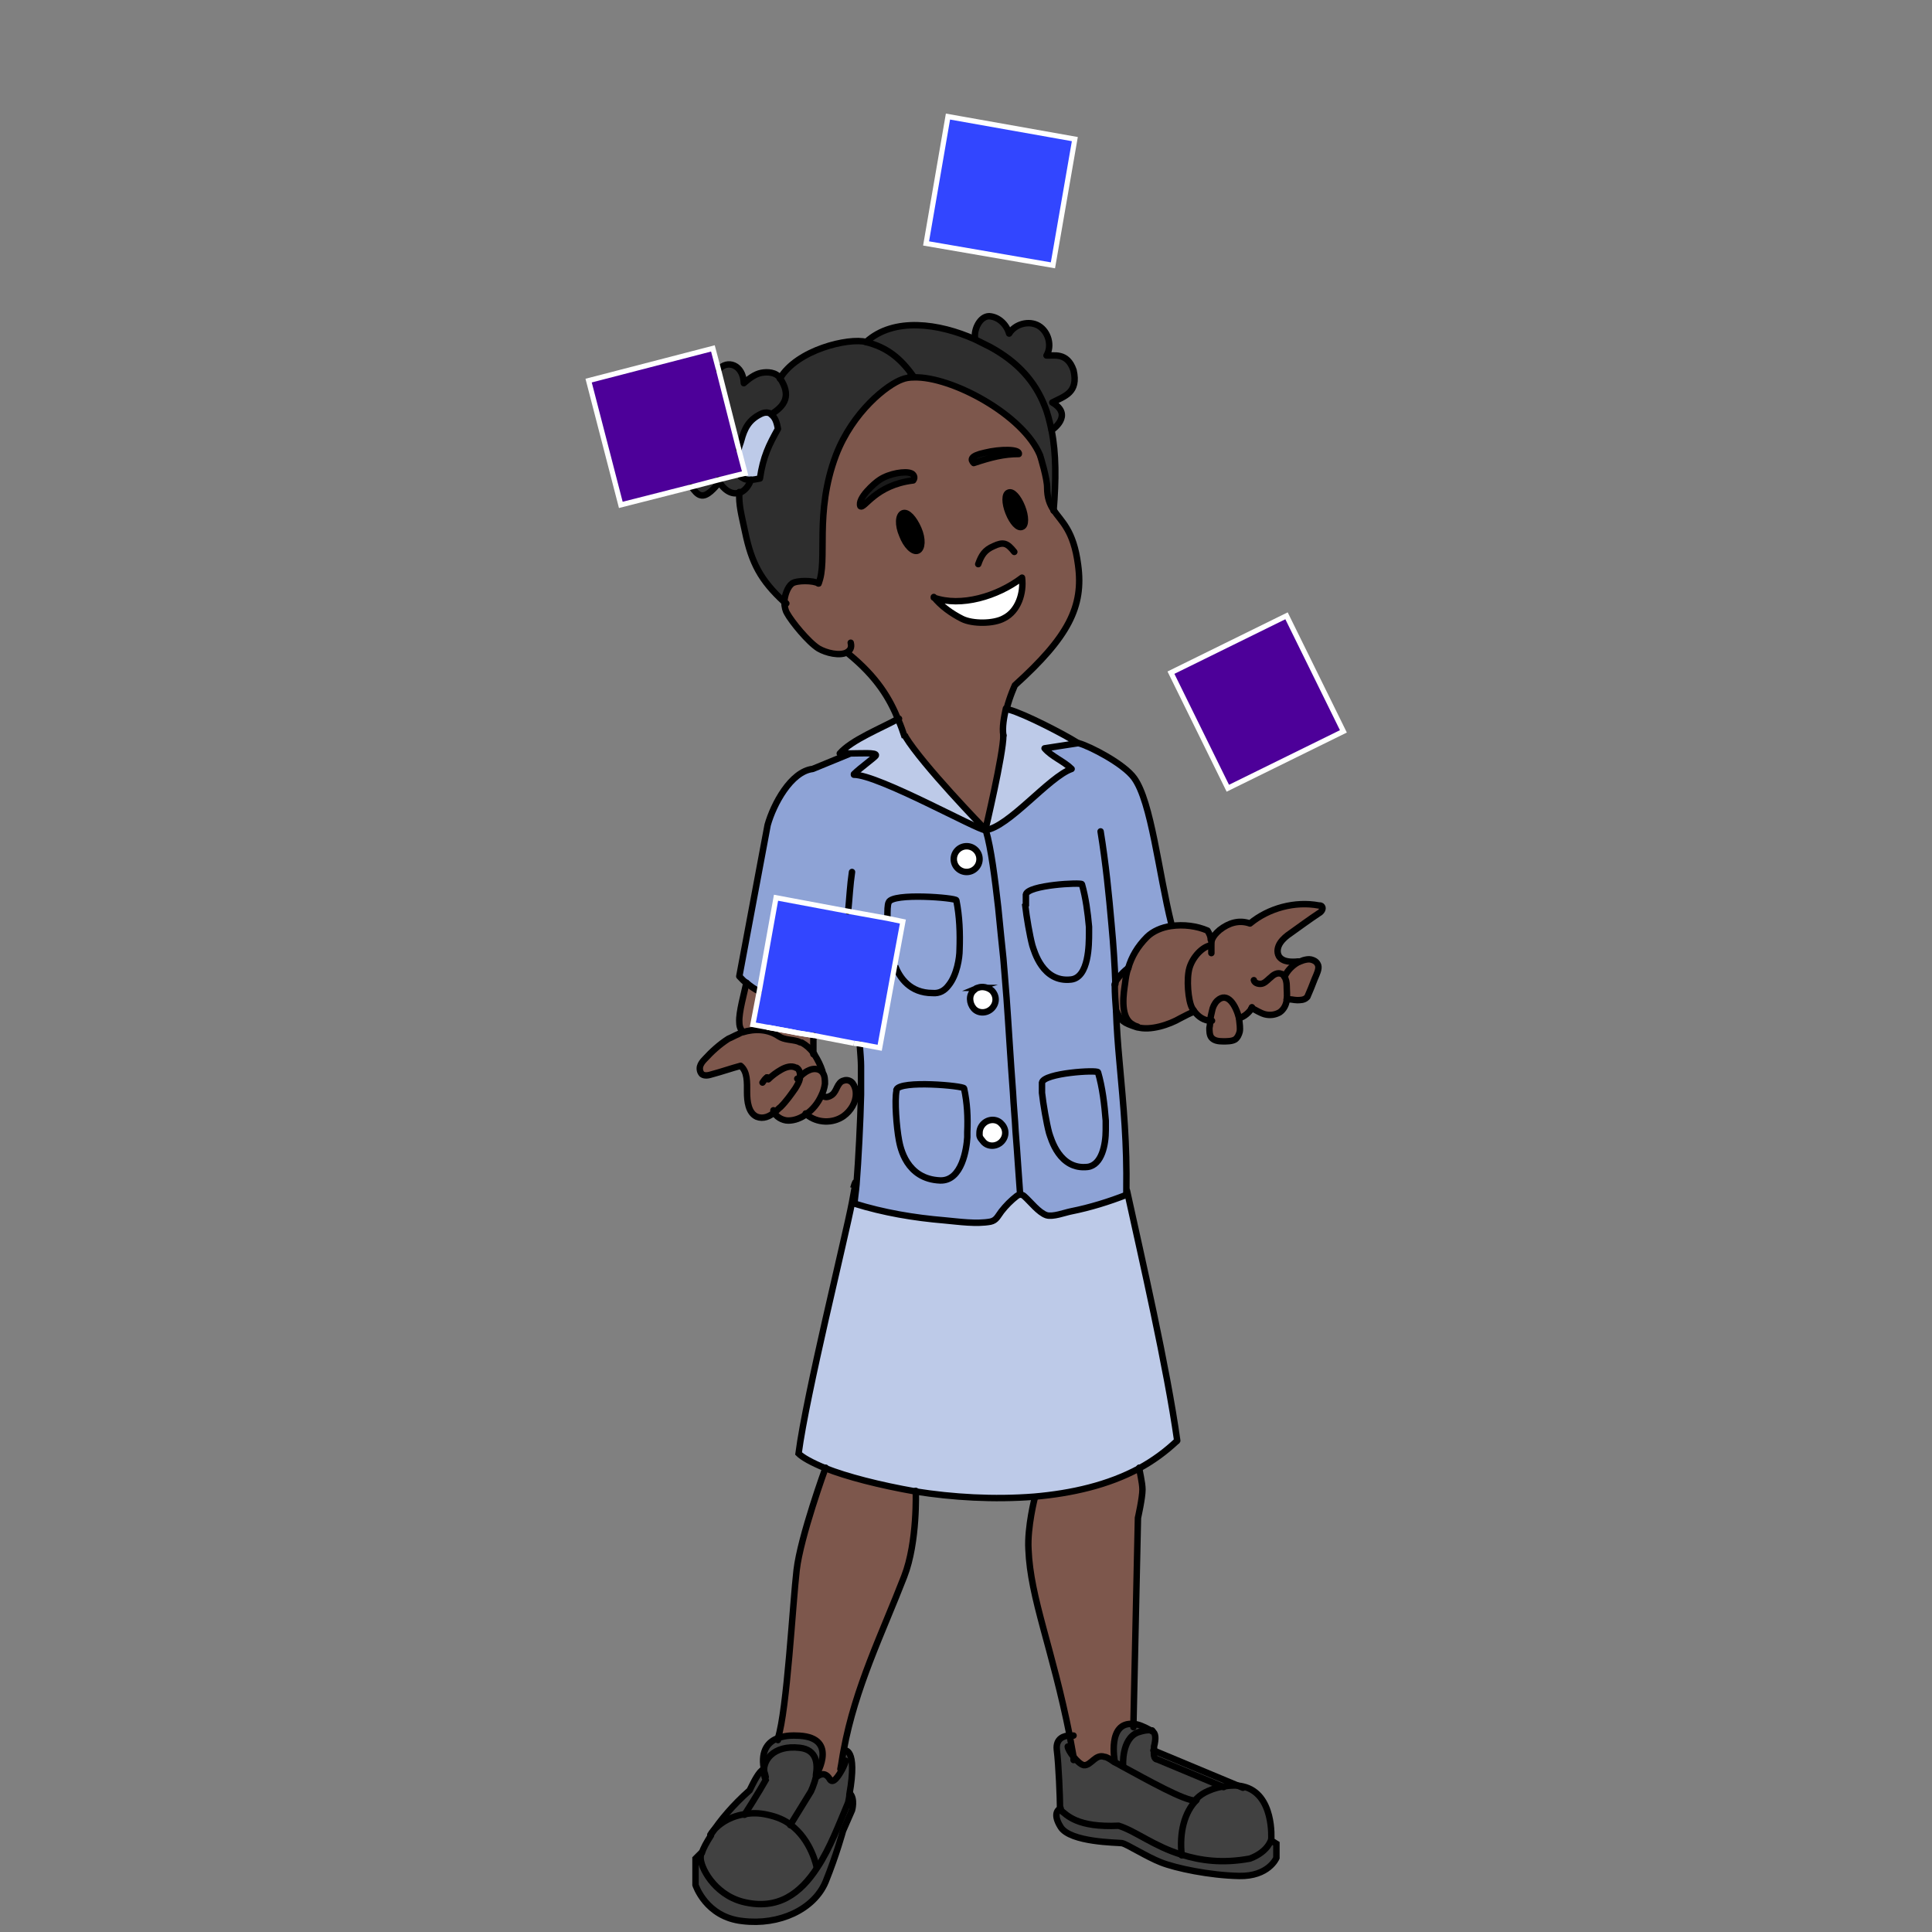 <?xml version="1.0" encoding="UTF-8"?><svg id="Layer_5" xmlns="http://www.w3.org/2000/svg" width="300" height="300" viewBox="0 0 300 300"><rect x="0" y="0" width="300" height="300" fill="#808080" stroke="none"/><defs><style>.cls-1{stroke-linejoin:round;}.cls-1,.cls-2{stroke-linecap:round;}.cls-1,.cls-2,.cls-3,.cls-4{fill:none;}.cls-1,.cls-2,.cls-4{stroke:#000;}.cls-2,.cls-3,.cls-4{stroke-miterlimit:10;}.cls-3{stroke:#fff;stroke-width:.8px;}.cls-5,.cls-6,.cls-7,.cls-8,.cls-9,.cls-10,.cls-11,.cls-12,.cls-13,.cls-14{stroke-width:0px;}.cls-6{fill:#4d0099;}.cls-7{fill:#2e2e2e;}.cls-8{fill:#1a1a1a;}.cls-9{fill:#414141;}.cls-10{fill:#bdcae8;}.cls-11{fill:#3246ff;}.cls-12{fill:#8ea3d6;}.cls-13{fill:#7d574c;}.cls-14{fill:#fff;}</style></defs><path class="cls-10" d="m160.6,232.3c-6.3.5-12.7,0-18.4-.8-5.7-.9-10.7-2.3-14-3.6-2.1-.8-3.6-1.6-4.2-2.3,1.2-9.2,7.3-33.8,8.3-39,.3-1.7.5-2.5.5-2.9h0c0,1.3-.2,2.3-.3,3,4.6,1.4,9.3,2.2,14,2.6,2.3.2,4.9.6,7.1.2,1-.2,1.1-.8,1.7-1.6.7-.9,1.5-1.7,2.4-2.4.1-.1.3-.2.5-.2.3,0,.5.1.7.3.9.8,2.3,2.5,3.4,2.9,1,.4,2.8-.3,3.8-.6,2.9-.7,5.8-1.5,8.7-2.6v-.7c2.3,10.5,6.2,27.4,7.8,38.8-1.7,1.7-3.7,3.1-5.9,4.3-4.8,2.6-10.4,3.9-16.3,4.4Z"/><rect class="cls-6" x="185.2" y="99.1" width="20" height="20" transform="translate(-28.1 97.3) rotate(-26.2)"/><path class="cls-13" d="m205.3,140.9c-.1-.1-.3-.2-.5-.2-3.8-.7-7.8.4-10.7,2.8-1.6-.6-3.3-.1-4.7,1-.7.5-1,1-1.2,1.5h-.2c0-.6-.2-1-.5-1.4-1.6-.7-3.7-1-5.7-.7-1.4.2-2.8.8-3.7,1.7-1.5,1.5-2.4,3.1-2.9,4.8h0c-.2.2-2,1.8-2.1,2.6h0c0,1.4.1,2.7.2,4,0,0,0,0,0,0,.7,1.7,1.1,1.8,3.1,2.6,0,0,0,0,.1,0,2,.6,5-.4,6.7-1.4,1-.5,1.3-.7,2.1-1,.6.8,1.5,1.4,2.5,1.4,0,.4,0,.8-.1,1.2,0,.5,0,1.1.3,1.5.4.5,1.1.6,1.8.6.7,0,1.4,0,1.9-.3.4-.3.6-.8.7-1.2.1-.5,0-1.2-.1-2.1h0c.8-.3,1.6-.9,2-1.7.6.4,1.2.7,1.9.9.8.2,1.6.2,2.3-.3.6-.4,1-1.1,1.1-1.9,0,0,0,0,0-.1h0c.5,0,1,0,1.6.1.5,0,1.1,0,1.5-.4.2-.2.3-.5.4-.8.4-.9.7-1.8,1.1-2.7.2-.5.4-1.2.2-1.7-.2-.4-.6-.6-1-.7-.4,0-.8,0-1.2.1-.3,0-.5.2-.8.3h0c-1.1,0-2.4,0-3-.9-.4-.6-.2-1.5.2-2.1.4-.6,1-1.1,1.6-1.5,1.5-1,2.9-2.1,4.4-3.1.3-.2.7-.6.5-1Z"/><path class="cls-13" d="m173.1,273.5c-.8-.4-1.3-.7-1.5-.8-1.4-.4-2.1,1.4-3.2,1.3-.5,0-1.2-.6-1.6-1.3-.2-1.1-.4-2.2-.6-3.3-2.7-13.5-6.1-21.3-6.4-28.9-.2-3.5,1-8.1,1-8.1v-.2c5.8-.5,11.5-1.8,16.2-4.4,0,.4.5,2.3.5,3.4,0,1.3-.7,4.4-.7,4.4,0,0-.6,27.8-.7,32-4-.4-2.9,5.8-2.9,5.8h0Z"/><path class="cls-9" d="m197.4,285.8s.5-7.1-4.4-8.2h0s-13.9-5.8-13.9-5.8c0-.2,0-.3,0-.5.3-1.2.2-2.1-.3-2.4,0,0-.1,0-.2,0-1.1-.6-2-.9-2.7-1-4-.4-2.9,5.8-2.9,5.8h0c-.8-.4-1.3-.7-1.5-.7-1.4-.4-2.1,1.4-3.2,1.3-.5,0-1.2-.6-1.6-1.3-.2-1.1-.4-2.2-.6-3.3-.8,0-2.2.4-2,2.2.3,2.3.5,7.6.5,9h0s-1.5.5,0,2.9c1.5,2.4,8.8,2.4,9.5,2.5.7.1,3.8,2.1,6.1,3s7.6,2,12.1,2.1,5.8-2.8,5.8-2.8v-2.2l-.8-.5Z"/><path class="cls-13" d="m151.2,71.9c2.7-1,4.7-1.4,7-1.4.2-.8-2.9-.8-5.3-.2-2.3.6-2.2,1.1-1.7,1.6Zm7.5,17.7c-3.8,2.9-9.5,4.6-13.7,3.1,1.1,1.4,2.8,2.6,4.4,3.4,1.6.8,4.9.8,6.5-.1,2.1-1.2,3-3.9,2.8-6.3Zm-2.1-10.1c.6,1.5,1.5,2.5,2.1,2.2.6-.2.6-1.6,0-3.1-.6-1.5-1.5-2.5-2.1-2.2-.6.2-.6,1.6,0,3.1Zm-34.7,13.9c0-1,.2-2.2,1.2-2.9s3.3-.5,4.1,0c1.4-3.5-.8-11,2.7-19.9,2.6-6.8,8-11,10.3-11.8.5-.2,1.1-.3,1.8-.3,5.8-.1,17,5.8,19.6,12.1.1.3,1.1,3.6,1.1,5,0,1.6.4,2.6,1,3.5,1.2,1.8,3.1,3.1,3.8,8.5.9,6.5-1.5,11.2-9.8,18.7,0,0-.8,1.7-1.3,3.7-.3,1.4-.6,2.9-.4,4.2,0,2.9-2.8,14.7-2.8,14.7h0c-.5-.5-9.8-10.1-12.5-14.5-.3-.9-.6-1.8-1-2.7-1.3-3.2-3.2-6.6-7.9-10.4-1.1.6-3.2.2-4.4-.6-1.6-1-4.2-4.2-4.9-5.5-.2-.3-.3-1-.4-1.7Zm20.6-7.9c.7-.3.8-1.8.1-3.4s-1.7-2.7-2.4-2.4c-.7.3-.8,1.8-.1,3.4.6,1.6,1.7,2.7,2.4,2.4Zm-.7-11c.4-.5,0-1-.3-1.1-.9-.4-3.4,0-4.9,1-.8.5-3.5,2.9-3,4.1.6.5,2.3-3.3,8.2-4Z"/><path class="cls-5" d="m156.6,79.6c-.6-1.5-.5-2.8,0-3.1.6-.2,1.5.8,2.1,2.2.6,1.5.5,2.8,0,3.1-.6.2-1.5-.8-2.1-2.2Z"/><path class="cls-14" d="m158.7,89.7c.3,2.4-.6,5.2-2.8,6.3-1.6.9-4.9.9-6.5.1-1.6-.8-3.3-2-4.4-3.4,4.2,1.5,9.9-.2,13.7-3.1Z"/><path class="cls-8" d="m152.9,70.3c2.4-.6,5.5-.6,5.3.2-2.3,0-4.3.5-7,1.4-.5-.5-.6-1.1,1.7-1.6Z"/><path class="cls-10" d="m155.8,114.2c-.2-1.3,0-2.8.4-4.2h.6c0,.1,0,.2,0,.2,2.3.6,8.7,3.9,10.7,5.2l-5.2.8c1.1,1.3,2.9,2,4.2,3.2-3.5,1.1-9.7,9-13.4,9.5,0,0,2.8-11.7,2.8-14.7Z"/><path class="cls-14" d="m155.5,177.3c-.8.8-2.1.8-2.8,0s-.6-.9-.6-1.4.2-1,.6-1.4c.8-.8,2.1-.8,2.8,0,.4.4.6.9.6,1.4s-.2,1-.6,1.4Z"/><path class="cls-14" d="m154,153.9c.4.4.6.9.6,1.4s-.2,1-.6,1.4c-.8.8-2.1.8-2.8,0s-.8-2.1,0-2.8.4-.3.7-.4c.7-.3,1.6-.1,2.2.4Z"/><path class="cls-14" d="m148.1,133.4c0-1.1.9-2,2-2s2,.9,2,2-.9,2-2,2-2-.9-2-2Z"/><path class="cls-5" d="m142.6,82.1c.6,1.6.6,3.2-.1,3.4s-1.8-.8-2.4-2.4c-.6-1.6-.6-3.2.1-3.4.7-.3,1.8.8,2.4,2.4Z"/><path class="cls-8" d="m141.6,73.4c.3.1.7.7.3,1.1-6,.7-7.6,4.4-8.2,4-.5-1.2,2.3-3.6,3-4.1,1.6-1,4-1.3,4.9-1Z"/><path class="cls-12" d="m181.8,143.4c-2-8-3.1-19-5.8-22.7-1.6-2.2-6.8-4.9-8.6-5.4l-5.2.8c1.1,1.3,2.9,2,4.2,3.2-3.5,1.1-9.7,9-13.4,9.5h0c-1.2,0-16.6-8.6-20.4-8.6,1-1,3.4-2.7,3.4-2.9.2-.5-2.5-.3-4.2-.3h0s-5.6,2.3-5.6,2.3c-3.4.4-6.1,5.5-7,8.7l-4.4,23.5c.4.4.7.8,1.1,1,.7.6,1.3,1,1.9,1.3l2.7-14.5,11.1,2.1,6.1,1.1,2.4.4-1.3,7.1-2.3,12.6-3.1-.6c0,1.4.1,2.5.2,3.3,0,.8,0,1.9,0,3.4,0,.3,0,.7,0,1.1,0,4.2-.4,10.1-.7,13.9,0,1.3-.2,2.3-.3,3,4.6,1.4,9.3,2.2,14,2.6,2.3.2,4.9.6,7.1.2,1-.2,1.1-.8,1.7-1.6.7-.9,1.5-1.7,2.4-2.4.1-.1.3-.2.5-.2.3,0,.5.1.7.3.9.8,2.3,2.5,3.4,2.9,1,.4,2.8-.3,3.8-.6,2.9-.7,5.8-1.5,8.7-2.6v-.7c.1-7.5-.4-12.6-1.1-20.4-.2-2.2-.3-4.8-.5-7.6,0,0,0,0,0,0,0-1.3-.1-2.6-.2-4h0c0-.8,1.8-2.4,2.1-2.6h0c.5-1.7,1.4-3.3,2.9-4.8,1-1,2.3-1.5,3.7-1.7v-.3Zm-27.8,10.4c.4.4.6.9.6,1.4s-.2,1-.6,1.4c-.8.8-2.1.8-2.8,0-.8-.8-.8-2.1,0-2.8.2-.2.4-.3.7-.4.7-.3,1.6-.1,2.2.4Zm-3.9-22.5c1.1,0,2,.9,2,2s-.9,2-2,2-2-.9-2-2,.9-2,2-2Zm5.4,45.9c-.8.8-2.1.8-2.8,0-.4-.4-.6-.9-.6-1.4s.2-1,.6-1.4c.8-.8,2.1-.8,2.8,0,.4.4.6.9.6,1.4s-.2,1-.6,1.4Z"/><path class="cls-10" d="m130.4,117c1.8-2.1,6.6-4,9.1-5.4.4.9.7,1.8,1,2.7,2.8,4.4,12,13.9,12.5,14.5-1.2,0-16.6-8.6-20.4-8.6,1-1,3.4-2.7,3.4-2.9.2-.5-2.5-.3-4.2-.3-.6,0-1.1,0-1.4,0Z"/><path class="cls-13" d="m126.8,275.5s3.6-6-3.3-6c0,0-1.4-.1-2.7.4,1.5-4.4,2.4-21.1,2.9-26.1.6-5.2,4.5-15.9,4.5-15.9,3.3,1.3,8.3,2.6,14,3.6,0,0,.3,7.9-1.8,13.3-3.4,8.8-7.6,17.2-9.4,27-.2,1-.3,1.9-.5,2.9h.2c-.5,1.2-1.4,2.5-2,1.6-.8-1.3-1.8-.5-2-.3h-.1c0-.1,0-.3,0-.4Z"/><polygon class="cls-11" points="147.2 18.1 143.8 37.8 163.5 41.2 166.9 21.6 147.2 18.1"/><polygon class="cls-11" points="131.7 141.5 120.5 139.4 117.9 153.9 116.9 159.1 122.9 160.2 123.9 160.4 126.4 160.8 132.6 162 133.4 162.1 136.6 162.7 138.9 150.1 140.2 143.1 137.8 142.6 131.7 141.5"/><path class="cls-10" d="m114.7,69.7c.1-.5.3-.9.4-1.3.5-1.9,1.2-3.2,3-4.1.4-.2.8-.3,1.2-.2.2,0,.4.2.5.3.5.4.8,1,1,2.2-1.4,2.5-2.3,4.3-2.8,7.7-.5.1-1,.2-1.4.2-.5,0-1,0-1.4-.4,0,0-.2-.2-.3-.3l.9-.2-1-3.8Z"/><path class="cls-13" d="m132.3,168.2c-.3-.4-.9-.6-1.4-.4-.5.1-.8.6-1,1-.2.4-.4.9-.8,1.2-.4.3-1,.5-1.3.2h0c.3-.6.5-1.3.6-1.9,0-.6,0-1.3-.4-1.8,0,0-.1-.1-.2-.2-.3-.9-.7-1.7-1.2-2.5,0-.1-.1-.2-.2-.3,0-1,0-1.9,0-2.7l-2.5-.5-1-.2-6-1.1,1-5.2c-.6-.3-1.2-.7-1.9-1.3-.3,1.5-1.2,4.6-1.1,6.1,0,.5.1.9.3,1.2v.4c-.2,0-.5.2-.7.3-.5.2-1,.5-1.5.7-1.4.9-2.6,2-3.7,3.2-.3.3-.6.7-.7,1.1-.1.4,0,.9.3,1.2.4.3,1,.2,1.6,0,1.5-.4,2.9-.9,4.4-1.3,1.1.9,1,2.6,1,4.1,0,1.4.2,3.2,1.5,3.8,1,.4,2,0,2.9-.8.3.9,1.4,1.5,2.3,1.5,1,0,2-.4,2.8-1,1.6,1.3,4,1.4,5.7.2,1.1-.8,1.9-2.1,1.9-3.4v-.2c0-.5-.2-1.1-.5-1.5Z"/><path class="cls-7" d="m166.7,57.5c-1-2.9-3.1-2.2-4.2-2.3.9-1.5.3-3.7-1.2-4.6-1.5-.9-3.7-.3-4.6,1.2-.4-1.4-1.6-2.6-3.1-2.7-1.4,0-2.4,2-2.2,3.4h0c-5.6-2.4-12.7-3.5-16.9.5-2.7-.7-10.7,1.2-13.4,5.7-.6-.9-1.9-1-2.9-.8-1,.2-1.9.9-2.7,1.6-.1-2.9-2.6-3.7-3.9-2.1l3.1,12.2c.1-.5.3-.9.4-1.3.5-1.9,1.2-3.2,3-4.1.4-.2.8-.3,1.2-.2.2,0,.4.2.5.3.5.4.8,1,1,2.2-1.4,2.5-2.3,4.3-2.8,7.7-.5.1-1,.2-1.4.2-.5,0-1,0-1.4-.4,0,0-.2-.2-.3-.3l-3.3.8-4.2,1.1c.4.6.9,1.2,1.4,1.3,1,.3,2.2-1.2,2.9-2,1.1,1.6,2.2,1.9,3.2,1.6h0s0,0,0,0c0,2,.3,3.4.9,6.2,1,4.7,2.4,7.5,6.1,10.9,0-1,.2-2.2,1.2-2.9.7-.5,3.3-.5,4.1,0,1.4-3.5-.8-11,2.7-19.9,2.6-6.8,8-11,10.3-11.8.5-.2,1.1-.3,1.8-.3,5.8-.1,17,5.8,19.6,12.1.1.3,1.1,3.6,1.1,5,0,1.6.4,2.6,1,3.5.4-4.7.4-8.8-.3-12.4,0,0,3.5-2.3.1-4.3,1.9-1,4.1-1.5,3.3-5Z"/><path class="cls-9" d="m131.9,278.5c1.3-7.3-.8-6.8-.8-6.8-.2,1-.3,1.9-.5,2.9h.2c-.5,1.2-1.4,2.5-2,1.6-.8-1.3-1.9-.5-2-.3h-.1c0-.1,0-.3,0-.4,0,0,3.6-6-3.3-6,0,0-1.4-.1-2.7.4-1.4.5-2.7,1.8-2.2,4.7-.7.5-1.4,1.9-2.2,3.3-2.6,2.3-4.6,4.7-5.9,6.7-.1.2-.2.3-.2.3-.7,1.1-1.2,2-1.4,2.7l-.9.9v4.1s1.6,5,7.3,5.6c5.7.7,11.1-1.8,12.9-6.1,1.7-4.2,2.7-7.9,2.7-7.9l1.4-3.2s.5-1.7-.3-2.6Z"/><path class="cls-6" d="m114.8,73.7l.9-.2-1-3.8h0s-3.1-12.2-3.1-12.2l-.9-3.3-19.3,5,5,19.3,11-2.8,4.2-1.1,3.3-.8"/><path class="cls-4" d="m132.5,184.5s.4-1.4.3-.7c0,.3-.2,1.2-.5,2.9-1,5.3-7.1,29.8-8.3,39,.6.6,2,1.4,4.2,2.3,3.3,1.3,8.3,2.6,14,3.6,5.7.9,12.1,1.3,18.4.8,5.8-.5,11.5-1.8,16.3-4.4,2.2-1.2,4.1-2.6,5.9-4.3"/><path class="cls-2" d="m182.8,223.7c-1.6-11.4-5.5-28.3-7.8-38.8"/><path class="cls-2" d="m128.2,227.9s-3.9,10.7-4.5,15.9c-.6,5.1-1.5,21.8-2.9,26.1,0,0,0,.2,0,.3"/><path class="cls-2" d="m142.2,231.5s.3,7.9-1.8,13.3c-3.4,8.8-7.6,17.2-9.4,27-.2,1-.3,1.9-.5,2.9"/><path class="cls-2" d="m176.9,227.9s0,0,0,0c0,.4.5,2.3.5,3.4,0,1.3-.7,4.4-.7,4.4,0,0-.6,27.8-.7,32v.5"/><path class="cls-2" d="m160.7,232.5s-1.2,4.6-1,8.1c.3,7.6,3.7,15.3,6.4,28.9.2,1.1.4,2.2.6,3.3,0,.1,0,.3,0,.5"/><path class="cls-2" d="m110.5,284.7c1.3-2,3.3-4.4,5.9-6.7.7-1.4,1.4-2.9,2.2-3.3"/><path class="cls-2" d="m131.1,271.8s2.1-.5.8,6.8c0,.4-.1.8-.2,1.3-1.4,3.3-2.8,7.1-4.8,10.1-2.6,4-6.1,6.7-11.6,5.3-4.5-1.2-6.6-5.5-6.5-6.9,0-.2,0-.4.2-.7.2-.7.7-1.6,1.4-2.7"/><path class="cls-2" d="m126.8,289.9s-.8-4.2-4.1-6.6c-.9-.7-2.1-1.2-3.5-1.5-1.3-.3-2.5-.3-3.5-.1-3,.4-4.7,2.2-5.2,2.9-.1.2-.2.3-.2.3"/><path class="cls-2" d="m126.8,275.9h0c.2-.1,1.2-1,2,.3.5,1,1.4-.4,2-1.5.3-.6.5-1.1.5-1.3"/><path class="cls-2" d="m122.7,283.4l3.2-5.2s.5-1,.8-2.3c0-.1,0-.2,0-.3.3-1.8.1-3.9-2.5-4.2-4.2-.5-6,2.1-5.5,4.3,0,.2.1.4.2.7-1,1.8-3.3,5.4-3.3,5.4"/><path class="cls-2" d="m126.8,275.5s3.6-6-3.3-6c0,0-1.4-.1-2.7.4-1.4.5-2.7,1.8-2.2,4.7,0,.3.1.6.2.9s0,.2.1.4"/><path class="cls-2" d="m108.9,287.7l-.9.9v4.1s1.6,5,7.3,5.6c5.7.7,11.1-1.8,12.9-6.1,1.7-4.2,2.7-7.9,2.7-7.9l1.4-3.2s.5-1.7-.3-2.6"/><path class="cls-2" d="m185.8,279.5c-1.9,1.9-2.7,5.1-2.3,8.6"/><path class="cls-2" d="m166.7,269.5s-.2,0-.6,0c-.8,0-2.2.4-2,2.2.3,2.3.5,7.6.5,9,0,.2,0,.3,0,.3,1.1.9,2.7,2.8,9.1,2.5,2.6.8,5.5,3.2,9.8,4.5,2.9.9,6.3,1.4,10.6.6,2.9-1.1,3.3-3,3.3-3,0,0,.5-7.1-4.4-8.2-.8-.2-1.8-.2-3,0-.7.1-1.5.3-2.4.7-.7.3-1.3.7-1.8,1.2"/><path class="cls-2" d="m165.8,271.2c0,.3.4,1,.9,1.6.5.6,1.1,1.2,1.6,1.3,1.1.1,1.8-1.8,3.2-1.3.3,0,.8.3,1.5.8.4.2.8.4,1.3.7,3.7,2,9.7,5.4,11.4,5.3h0"/><path class="cls-2" d="m178.9,268.8c.6.3.6,1.2.3,2.4,0,.2,0,.4,0,.5-.2,1.6.5,1.5.5,1.5l10.3,4.3"/><path class="cls-2" d="m174.4,274.2s-.3-4.2,2.3-5.2c.9-.3,1.6-.4,2-.3"/><path class="cls-2" d="m173.1,273.5s-1.2-6.2,2.9-5.8c.7,0,1.6.4,2.7,1,0,0,.1,0,.2,0"/><line class="cls-2" x1="179.1" y1="271.8" x2="193" y2="277.6"/><path class="cls-2" d="m197.4,285.8l.8.5v2.2s-1.2,2.9-5.8,2.8-9.8-1.2-12.1-2.1-5.4-2.9-6.1-3c-.7-.1-8-.1-9.5-2.5-1.5-2.4,0-2.9,0-2.9"/><line class="cls-1" x1="111.6" y1="74.5" x2="111.7" y2="74.9"/><path class="cls-4" d="m153.1,128.9c-.5-.5-9.8-10.1-12.5-14.5,0,0,0-.1-.1-.2"/><path class="cls-1" d="m155.8,114.2c0,2.9-2.8,14.7-2.8,14.7"/><path class="cls-1" d="m131.7,141.5c.2-2,.3-4.1.6-6.1"/><path class="cls-1" d="m131.8,117.1l-5.6,2.3c-3.4.4-6.1,5.5-7,8.7l-4.4,23.5c.4.4.7.8,1.1,1,.7.6,1.3,1,1.9,1.3"/><path class="cls-1" d="m167.5,115.4c1.8.5,7,3.2,8.6,5.4,2.7,3.7,3.8,14.7,5.8,22.7"/><path class="cls-1" d="m132.6,120.3h0c3.8,0,19.2,8.6,20.4,8.6h0c3.6-.4,9.9-8.3,13.4-9.5-1.2-1.2-3.1-1.9-4.2-3.2l5.2-.8c-2-1.3-8.4-4.6-10.7-5.2"/><path class="cls-1" d="m139.6,111.6s0,0-.1,0c-2.5,1.4-7.3,3.3-9.1,5.4.3,0,.8,0,1.4,0,1.8,0,4.4-.2,4.2.3,0,.2-2.4,1.9-3.4,2.9"/><path class="cls-1" d="m176.6,159.5c2,.6,5-.4,6.7-1.4,1-.5,1.3-.7,2.1-1"/><path class="cls-1" d="m175.2,150.3c-.3.8-.4,1.6-.5,2.4-.2,1.4-.8,4.9.9,6.2.3.2.6.4,1,.5"/><path class="cls-1" d="m188,145.9c0-.5-.2-.9-.5-1.4-1.6-.7-3.7-1-5.7-.7-1.4.2-2.8.8-3.7,1.7-1.5,1.5-2.4,3.1-2.9,4.8"/><path class="cls-1" d="m126.3,163.7h0c0-1.1,0-2.1,0-2.9"/><path class="cls-1" d="m115.9,152.6c-.3,1.5-1.2,4.6-1.1,6.1,0,.5.1.9.3,1.2"/><path class="cls-1" d="m176.6,159.5s0,0-.1,0c-2.1-.7-2.4-.9-3.2-2.6"/><path class="cls-1" d="m175,185.5c-2.8,1.1-5.7,2-8.7,2.6-1,.2-2.8.9-3.8.6-1.2-.4-2.5-2.1-3.4-2.9-.2-.2-.4-.3-.7-.3-.2,0-.3.1-.5.2-.9.7-1.7,1.5-2.4,2.4-.6.8-.8,1.4-1.7,1.6-2.2.4-4.9,0-7.1-.2-4.8-.4-9.5-1.2-14-2.6,0-.7.2-1.8.3-3,.3-3.8.6-9.7.7-13.9,0-.4,0-.7,0-1.1,0-1.4,0-2.6,0-3.4,0-.8-.1-1.9-.2-3.3"/><path class="cls-1" d="m173.1,152.9c0,1.4.1,2.7.2,4,0,0,0,0,0,0,.1,2.8.3,5.4.5,7.6.7,7.8,1.2,12.9,1.1,20.4v.7"/><path class="cls-1" d="m170.9,129.1c.8,4.9,1.3,9.9,1.7,14.5.3,3.2.5,6.3.6,9.2"/><path class="cls-1" d="m173.1,152.9h0c0-.8,1.8-2.4,2.1-2.6h0"/><path class="cls-1" d="m188,146.8c-1.3.2-2.8,1.8-3.3,3.5-.5,1.7-.2,5.1.4,6.2.1.2.3.4.4.6.6.8,1.5,1.4,2.5,1.4,0,0,.1,0,.2,0"/><line class="cls-1" x1="127.7" y1="170.2" x2="127.8" y2="170.2"/><path class="cls-1" d="m119.1,167.3c-.3.2-.5.5-.7.8"/><path class="cls-1" d="m127.7,166.3s0,0,0,0c-.3-.9-.7-1.7-1.2-2.5,0-.1-.1-.2-.2-.3-.5-.7-1.1-1.2-1.8-1.6-.2,0-.4-.1-.6-.2-1-.3-2.1-.2-3-.8-1.6-1.1-3.7-1.2-5.6-.6-.2,0-.5.2-.7.3-.5.2-1,.5-1.5.7-1.4.9-2.6,2-3.7,3.2-.3.3-.6.7-.7,1.1-.1.4,0,.9.3,1.2.4.3,1,.2,1.6,0,1.5-.4,2.9-.9,4.4-1.3,1.1.9,1,2.6,1,4.1,0,1.4.2,3.2,1.5,3.8,1,.4,2,0,2.9-.8.3-.2.5-.5.8-.7.9-.9,1.6-1.9,2.3-2.9.3-.5.6-1,.7-1.5,0,0,0,0,0-.1.1-.6,0-1.3-.5-1.6,0,0,0,0-.1,0-.7-.4-1.6-.1-2.3.3-.7.4-1.4.9-2,1.5"/><path class="cls-1" d="m120.1,172.4c0,0,0,.1,0,.1.3.9,1.4,1.5,2.3,1.5,1,0,2-.4,2.8-1,0,0,0,0,0,0,1-.7,1.8-1.7,2.3-2.8h0c.3-.6.5-1.2.6-1.9,0-.6,0-1.3-.4-1.8,0,0-.1-.1-.2-.2-.5-.4-1.3-.4-1.9-.1-.7.3-1.2.8-1.7,1.3h-.1"/><path class="cls-1" d="m125.1,172.9c0,0,.2.1.2.2,1.6,1.3,4,1.4,5.7.2,1.1-.8,1.9-2.1,1.9-3.4v-.2c0-.5-.2-1.1-.5-1.5-.3-.4-.9-.6-1.4-.4-.5.1-.8.6-1,1-.2.4-.4.9-.8,1.2-.4.3-1,.5-1.3.2"/><line class="cls-1" x1="201.6" y1="149.3" x2="201.6" y2="149.4"/><line class="cls-1" x1="199.8" y1="155.2" x2="199.9" y2="155.2"/><line class="cls-1" x1="199.4" y1="151.6" x2="199.5" y2="151.6"/><path class="cls-1" d="m188.1,148c0-.5,0-.9,0-1.2,0-.3,0-.6.1-.9.2-.5.6-1,1.2-1.5,1.4-1.1,3-1.6,4.7-1,2.9-2.4,7-3.5,10.7-2.8.2,0,.4,0,.5.2.2.3-.1.8-.5,1-1.5,1-3,2.1-4.4,3.1-.6.4-1.2.9-1.6,1.5-.4.6-.6,1.4-.2,2.1.6.9,1.9.9,3,.8"/><path class="cls-1" d="m194.7,152.2c.1.5.9.7,1.4.5.5-.2.9-.7,1.3-1,.4-.4,1-.7,1.5-.5.2,0,.4.2.5.4.3.4.4,1,.4,1.5,0,.7.1,1.4,0,2.1,0,0,0,0,0,.1-.1.8-.5,1.5-1.1,1.9-.7.4-1.5.5-2.3.3-.7-.2-1.3-.6-1.9-.9,0,0-.1,0-.2,0"/><path class="cls-1" d="m199.5,151.6c.4-.9,1.2-1.7,2.1-2.2.3-.1.5-.2.8-.3.4-.1.8-.2,1.2-.1s.8.3,1,.7c.3.5,0,1.2-.2,1.7-.4.9-.7,1.8-1.1,2.7s-.2.6-.4.8c-.4.4-1,.4-1.5.4-.5,0-1-.2-1.6-.1"/><path class="cls-1" d="m192.4,158.1c-.5-2-1.8-4.2-3.4-2.7-.4.4-.7,1-.8,1.6-.1.4-.2.9-.3,1.4,0,.4,0,.8-.1,1.2,0,.5,0,1.1.3,1.5.4.5,1.1.6,1.8.6.7,0,1.4,0,1.9-.3.4-.3.6-.8.7-1.2.1-.5,0-1.2-.1-2.1Z"/><path class="cls-1" d="m192.4,158.1c.8-.2,1.6-.9,2-1.6,0,0,0,0,0-.1"/><line class="cls-1" x1="119.1" y1="167.3" x2="119.1" y2="167.3"/><path class="cls-4" d="m153.1,129c.8,2.7,1.4,7.5,1.9,11.9.3,3.1.6,6,.8,7.9.1,1.3.3,3.5.5,6.2.3,4.1.6,9.4,1,14.7.1,2,.3,4,.4,6,.3,3.7.5,7.2.7,9.7"/><path class="cls-4" d="m159.3,140.5c0-.8,0-1.4,0-1.6.3-1.5,8.6-1.9,8.7-1.6.6,2.1.9,4.4,1.1,6.6,0,.3,0,.6,0,1,0,1.7,0,6.9-2.8,7.2-4.4.5-5.7-4.4-6-5.3-.4-1.5-.9-4.4-1.1-6.2Z"/><path class="cls-4" d="m161.8,169.7c0-.8,0-1.4,0-1.6.3-1.5,8.6-2,8.7-1.6.7,2.4,1,5,1.2,7.5,0,.4,0,.9,0,1.5,0,2.2-.6,5.4-2.8,5.7-4.4.5-5.7-4.4-6-5.3-.4-1.5-.9-4.4-1.1-6.2Z"/><path class="cls-4" d="m139.2,169.5c0-.1,0-.2,0-.3.6-1.5,10.4-.6,10.5-.2.5,2.3.6,4.5.5,6.8,0,.3,0,.6,0,.8-.1,1.7-.8,6.8-4.2,6.7-5.3-.2-6.2-5.2-6.4-6.2-.4-2.1-.7-6.2-.4-7.7Z"/><path class="cls-4" d="m137.8,142.6c0-1.2,0-2.1.2-2.5.6-1.5,10.4-.7,10.5-.3.5,2.5.6,5.1.5,7.7,0,1.2-.4,3.9-1.7,5.5-.6.8-1.4,1.3-2.5,1.2-3.5,0-5.1-2.4-5.8-4.2"/><path class="cls-4" d="m152.1,133.4c0,1.1-.9,2-2,2s-2-.9-2-2,.9-2,2-2,2,.9,2,2Z"/><path class="cls-4" d="m151.8,153.4c.7-.3,1.6-.1,2.2.4.4.4.6.9.6,1.4s-.2,1-.6,1.4c-.8.8-2.1.8-2.8,0s-.8-2.1,0-2.8.4-.3.7-.4Z"/><path class="cls-4" d="m152.1,175.9c0-.5.2-1,.6-1.4.8-.8,2.1-.8,2.8,0,.4.4.6.9.6,1.4s-.2,1-.6,1.4c-.8.8-2.1.8-2.8,0s-.6-.9-.6-1.4Z"/><line class="cls-1" x1="115.1" y1="74.1" x2="115.1" y2="74"/><path class="cls-4" d="m140.5,114.5s0,0,0,0c-.3-.9-.6-1.8-1-2.7-1.3-3.2-3.2-6.6-7.9-10.4"/><path class="cls-1" d="m156.2,110c-.3,1.4-.6,2.9-.4,4.2"/><path class="cls-4" d="m161.5,70.7c.1.3,1.1,3.6,1.1,5,0,1.6.4,2.6,1,3.5,1.2,1.8,3.1,3.1,3.8,8.5.9,6.5-1.5,11.2-9.8,18.7,0,0-.8,1.7-1.3,3.7"/><path class="cls-1" d="m151.2,71.9c-.5-.5-.6-1.1,1.7-1.6,2.4-.6,5.5-.6,5.3.2-2.3,0-4.3.5-7,1.4Z"/><path class="cls-1" d="m141.8,74.6c.4-.5,0-1-.3-1.1-.9-.4-3.4,0-4.9,1-.8.5-3.5,2.9-3,4.1.6.5,2.3-3.3,8.2-4Z"/><path class="cls-1" d="m156.6,79.6c.6,1.5,1.5,2.5,2.1,2.2.6-.2.6-1.6,0-3.1-.6-1.5-1.5-2.5-2.1-2.2-.6.2-.6,1.6,0,3.1Z"/><path class="cls-1" d="m140.1,83.1c.6,1.6,1.7,2.7,2.4,2.4s.8-1.8.1-3.4-1.7-2.7-2.4-2.4c-.7.3-.8,1.8-.1,3.4Z"/><path class="cls-1" d="m145,92.8c4.2,1.5,9.9-.2,13.7-3.1.3,2.4-.6,5.2-2.8,6.3-1.6.9-4.9.9-6.5.1-1.6-.8-3.3-2-4.4-3.4Z"/><path class="cls-1" d="m127.1,90.6c-.8-.5-3.4-.5-4.1,0s-1.2,1.9-1.2,2.9c0,.7.2,1.4.4,1.7.7,1.3,3.3,4.5,4.9,5.5,1.2.7,3.3,1.2,4.4.6.5-.3.8-.7.6-1.5"/><path class="cls-1" d="m151.9,87.6c.5-1.4,1-2.2,2.4-2.8,1.5-.7,2.1-.5,3.2.9"/><path class="cls-1" d="m161.5,70.7c-2.6-6.3-13.8-12.3-19.6-12.1-.7,0-1.3.1-1.8.3-2.3.8-7.7,5-10.3,11.8-3.4,9-1.2,16.4-2.7,19.9"/><path class="cls-1" d="m121.1,58.8c2.6-4.5,10.7-6.4,13.4-5.7,4.3-3.9,11.3-2.9,16.9-.4.8.4,1.6.8,2.4,1.2,4.2,2.3,6.9,5.3,8.4,9.1.5,1.2.8,2.5,1.1,3.9.7,3.5.7,7.6.3,12.4h0"/><path class="cls-1" d="m122.1,93.7c0,0-.2-.2-.3-.2-3.7-3.4-5.1-6.1-6.1-10.9-.6-2.8-1-4.2-.9-6.2"/><path class="cls-1" d="m134.4,53.1c3.3.8,5.4,2.5,7.4,5.3-.1,0-.3-.2-.4-.3"/><path class="cls-1" d="m107.4,75.6c.4.6.9,1.2,1.4,1.3,1,.3,2.2-1.2,2.9-2,1.1,1.6,2.2,1.9,3.2,1.6.8-.3,1.4-1.1,1.7-2"/><path class="cls-1" d="m119.8,64.3c2.1-1.3,3.1-2.9,1.3-5.6-.6-.9-1.9-1-2.9-.8-1,.2-1.9.9-2.7,1.6-.1-2.9-2.6-3.7-3.9-2.1"/><path class="cls-1" d="m114.7,69.7c.1-.5.3-.9.4-1.3.5-1.9,1.2-3.2,3-4.1.4-.2.8-.3,1.2-.2.2,0,.4.2.5.3.5.4.8,1,1,2.2-1.4,2.5-2.3,4.3-2.8,7.7-.5.1-1,.2-1.4.2-.5,0-1,0-1.4-.4,0,0-.2-.2-.3-.3"/><path class="cls-1" d="m163.3,66.8s3.5-2.3.1-4.3c1.9-1,4.1-1.5,3.3-5-1-2.9-3.1-2.2-4.2-2.3.9-1.5.3-3.7-1.2-4.6-1.5-.9-3.7-.3-4.6,1.2-.4-1.4-1.6-2.6-3.1-2.7-1.4,0-2.4,2-2.2,3.4"/><polygon class="cls-3" points="143.8 37.8 163.5 41.2 166.9 21.6 147.2 18.1 143.8 37.8"/><polyline class="cls-3" points="132.6 162 133.4 162.1 136.6 162.7 138.9 150.1 140.2 143.1 137.8 142.6 131.7 141.5 120.5 139.4 117.9 153.9 116.9 159.1 122.9 160.2 123.9 160.4 126.4 160.8"/><polyline class="cls-3" points="119.1 159.5 122.9 160.2 123.9 160.4 126.4 160.8 132.6 162"/><rect class="cls-3" x="185.2" y="99.1" width="20" height="20" transform="translate(-28.1 97.3) rotate(-26.2)"/><polygon class="cls-3" points="114.7 69.7 115.7 73.5 114.8 73.7 111.6 74.5 107.4 75.6 96.4 78.4 91.4 59.1 110.7 54.1 111.6 57.5 114.7 69.7"/></svg>